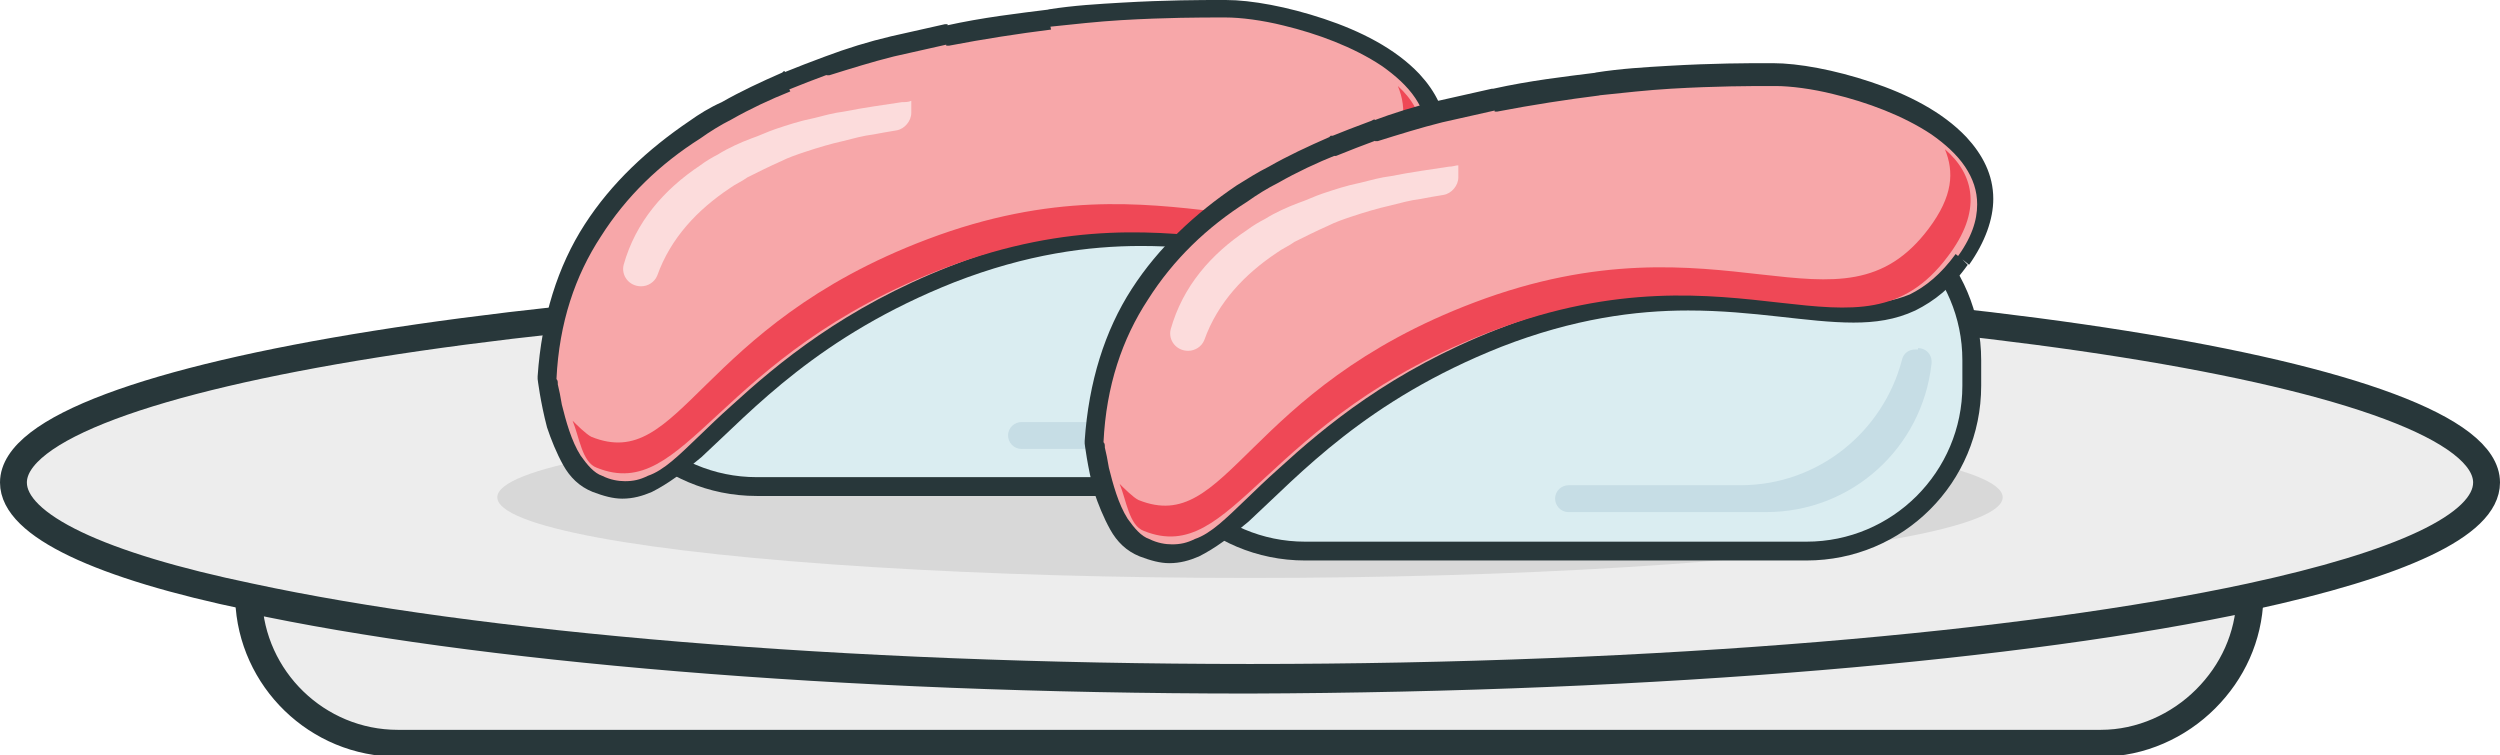 <?xml version="1.0" encoding="utf-8"?>
<!-- Generator: Adobe Illustrator 22.0.1, SVG Export Plug-In . SVG Version: 6.00 Build 0)  -->
<svg version="1.1" id="Layer_1" xmlns="http://www.w3.org/2000/svg" xmlns:xlink="http://www.w3.org/1999/xlink" x="0px" y="0px"
	 viewBox="0 0 186 56.2" style="enable-background:new 0 0 186 56.2;" xml:space="preserve">
<style type="text/css">
	.st0{fill:#EDEDED;stroke:#28373A;stroke-width:2;stroke-miterlimit:10;}
	.st1{fill:#D8D8D8;}
	.st2{fill:#DAEDF1;}
	.st3{fill:#28373A;}
	.st4{fill:#C6DDE5;}
	.st5{fill:#F7A7A9;}
	.st6{fill:#FCDCDC;}
	.st7{fill:#EF4856;}
</style>
<g id="plate_9_">
	<path class="st0" d="M185,35.9c0,3.2-6.5,6.1-17.6,8.5c-16.7,3.6-43.8,6-74.4,6c-30.6,0-57.7-2.4-74.4-6C7.5,42.1,1,39.1,1,35.9
		c0-8,41.2-14.6,92-14.6S185,27.9,185,35.9z"/>
	<path class="st0" d="M167.4,44.5c-0.1,2.9-1.3,5.5-3.3,7.5c-2,2-4.8,3.3-7.8,3.3H29.6c-6,0-10.9-4.8-11.1-10.7
		c16.7,3.6,43.8,6,74.4,6C123.6,50.5,150.7,48.1,167.4,44.5z"/>
	<ellipse class="st1" cx="93" cy="37" rx="56" ry="6"/>
</g>
<g>
	<path class="st2" d="M93.6,36.2H56.3c-6.8,0-12.3-5.6-12.3-12.3v-1.9c0-6.8,5.6-12.3,12.3-12.3h37.3c6.8,0,12.3,5.6,12.3,12.3v1.9
		C105.9,30.7,100.4,36.2,93.6,36.2z"/>
	<path class="st3" d="M93.6,36.2v-0.7H56.3c-3.2,0-6.1-1.3-8.2-3.4c-2.1-2.1-3.4-5-3.4-8.2v-1.9c0-3.2,1.3-6.1,3.4-8.2
		c2.1-2.1,5-3.4,8.2-3.4h37.3c3.2,0,6.1,1.3,8.2,3.4c2.1,2.1,3.4,5,3.4,8.2v1.9c0,3.2-1.3,6.1-3.4,8.2c-2.1,2.1-5,3.4-8.2,3.4V36.2
		v0.7c7.2,0,13-5.8,13-13v-1.9c0-7.2-5.8-13-13-13H56.3c-7.2,0-13,5.8-13,13v1.9c0,7.2,5.8,13,13,13h37.3V36.2z"/>
	<path class="st4" d="M102,21.2c0.6,0,1.1,0.5,1,1.2c-0.7,6.2-5.9,11-12.3,11H76c-0.6,0-1-0.5-1-1c0-0.6,0.5-1,1-1h12.8
		c5.8,0,10.6-4,12-9.3c0.1-0.5,0.5-0.8,1-0.8H102z"/>
	<path class="st5" d="M105.3,14.6c-6.7,9.3-15.6-1.5-34.4,5.8C53.4,27.1,51.2,38.8,44.4,36c-3-1.3-3.7-7.9-3.7-7.9
		c0.5-8.6,4.9-14.4,11-18.5c0.7-0.5,1.5-1,2.3-1.4c1.4-0.8,2.9-1.5,4.4-2.2h0c1-0.4,2-0.8,3.1-1.2h0c1.6-0.6,3.3-1,4.9-1.4
		c1.3-0.3,2.7-0.6,4-0.9h0C73.1,2,75.6,1.6,78,1.3h0C80,1.1,81.8,1,83.5,0.9c3.7-0.2,6.6-0.2,7.8-0.2C97,0.7,111.9,5.3,105.3,14.6z"
		/>
	<path class="st3" d="M105.3,14.6l-0.5-0.4c-1.1,1.5-2.2,2.4-3.4,3c-1.2,0.5-2.5,0.7-4,0.7c-3.2,0-7.2-0.9-12.3-0.9
		c-4.1,0-8.8,0.6-14.4,2.8c-7.9,3.1-12.8,7.2-16.3,10.4c-1.8,1.6-3.2,3.1-4.4,4.1c-0.6,0.5-1.2,0.9-1.8,1.1
		c-0.6,0.3-1.1,0.4-1.7,0.4c-0.5,0-1.1-0.1-1.7-0.4l0,0c-0.6-0.2-1.1-0.8-1.6-1.5c-0.7-1.1-1.1-2.6-1.4-3.8
		c-0.1-0.6-0.2-1.1-0.3-1.5c0-0.2,0-0.3-0.1-0.4l0-0.1l0,0l-0.7,0.1l0.7,0c0.2-4.2,1.4-7.7,3.3-10.6c1.9-3,4.4-5.4,7.4-7.3l0,0l0,0
		c0.7-0.5,1.5-1,2.3-1.4l0,0c1.4-0.8,2.9-1.5,4.4-2.1L58.4,6v0.7h0h0.1l0.1,0c1-0.4,2-0.8,3.1-1.2l-0.2-0.6v0.7h0h0.1l0.1,0
		c1.6-0.5,3.2-1,4.8-1.4l0,0l0,0c1.3-0.3,2.7-0.6,4-0.9l-0.1-0.6v0.7h0h0.1l0.1,0c2.6-0.5,5.2-0.9,7.6-1.2L78,1.3V2h0h0l0,0
		c1.9-0.2,3.7-0.4,5.4-0.5l0,0c3.4-0.2,6-0.2,7.4-0.2c0.1,0,0.3,0,0.4,0c1.1,0,2.7,0.2,4.3,0.6c2.5,0.6,5.2,1.6,7.3,3
		c1,0.7,1.9,1.5,2.5,2.4c0.6,0.9,0.9,1.8,0.9,2.8c0,1.2-0.4,2.5-1.6,4.1l0,0L105.3,14.6l0.5,0.4c1.2-1.7,1.8-3.4,1.8-4.9
		c0-1.8-0.8-3.3-2-4.6c-1.8-1.9-4.4-3.2-7.1-4.1C95.8,0.5,93.1,0,91.2,0c-0.1,0-0.2,0-0.4,0c-1.4,0-4,0-7.4,0.2l0,0
		c-1.7,0.1-3.5,0.2-5.4,0.5l0.1,0.7V0.7h0h0l0,0c-2.4,0.3-5,0.6-7.7,1.2l0.1,0.6V1.8h0h-0.1l-0.1,0c-1.3,0.3-2.7,0.6-4,0.9l0,0
		c-1.7,0.4-3.3,0.9-4.9,1.5l0.2,0.6V4.2h0h-0.1l-0.1,0c-1.1,0.4-2.1,0.8-3.1,1.2L58.4,6V5.3h0h-0.1l-0.1,0.1
		c-1.6,0.7-3.1,1.4-4.5,2.2l0,0C52.8,8,52,8.5,51.3,9l0,0c-3.1,2.1-5.8,4.6-7.8,7.7c-2,3.1-3.2,6.9-3.5,11.3l0,0.1l0,0.1
		c0,0,0.2,1.7,0.7,3.6c0.3,0.9,0.7,1.9,1.2,2.8c0.5,0.9,1.2,1.6,2.2,2l0.1,0l-0.1,0c0.8,0.3,1.5,0.5,2.2,0.5c0.8,0,1.5-0.2,2.2-0.5
		c1.2-0.6,2.4-1.5,3.7-2.6c3.8-3.5,8.7-9,18.8-13c5.4-2.1,10-2.7,13.9-2.7c4.9,0,8.9,0.9,12.3,0.9c1.6,0,3.1-0.2,4.6-0.9
		c1.4-0.7,2.7-1.7,3.9-3.4l0.1-0.1l-0.1,0.1L105.3,14.6z"/>
	<path class="st6" d="M67.8,7.5v0.9c0,0.6-0.5,1.2-1.1,1.3c-0.6,0.1-1.2,0.2-1.7,0.3h0c-0.8,0.1-1.5,0.3-2.3,0.5
		c-0.9,0.2-1.9,0.5-2.8,0.8h0c-0.6,0.2-1.2,0.4-1.8,0.7h0c-0.9,0.4-1.7,0.8-2.5,1.2c-0.4,0.3-0.9,0.5-1.3,0.8
		c-2.4,1.6-4.4,3.7-5.4,6.5c-0.2,0.5-0.7,0.8-1.2,0.8c-0.9,0-1.5-0.8-1.3-1.6c0.9-3.2,3-5.6,5.7-7.4c0.4-0.3,0.9-0.6,1.3-0.8
		c0.8-0.5,1.7-0.9,2.5-1.2h0c0.6-0.2,1.2-0.5,1.8-0.7h0c0.9-0.3,1.8-0.6,2.8-0.8c0.8-0.2,1.5-0.4,2.3-0.5h0c1.5-0.3,3-0.5,4.3-0.7h0
		C67.3,7.6,67.6,7.6,67.8,7.5z"/>
	<path class="st7" d="M104.2,14.4c-6.6,8.8-15.3-1.5-33.8,5.5c-17.2,6.5-19.3,17.6-26,14.9c-1.1-0.4-1.3-2.3-1.8-3.5
		c0.3,0.3,1,1,1.4,1.2c6.7,2.7,7.8-8.2,25-14.7c18.5-7,27.2,3.3,33.8-5.5c1.8-2.4,1.9-4.2,1.2-5.9C106.1,8.3,106.7,11,104.2,14.4z"
		/>
</g>
<g>
	<path class="st2" d="M134.4,41H97.1c-6.8,0-12.3-5.6-12.3-12.3v-1.9c0-6.8,5.6-12.3,12.3-12.3h37.3c6.8,0,12.3,5.6,12.3,12.3v1.9
		C146.7,35.4,141.1,41,134.4,41z"/>
	<path class="st3" d="M134.4,41v-0.7H97.1c-3.2,0-6.1-1.3-8.2-3.4c-2.1-2.1-3.4-5-3.4-8.2v-1.9c0-3.2,1.3-6.1,3.4-8.2
		c2.1-2.1,5-3.4,8.2-3.4h37.3c3.2,0,6.1,1.3,8.2,3.4c2.1,2.1,3.4,5,3.4,8.2v1.9c0,3.2-1.3,6.1-3.4,8.2c-2.1,2.1-5,3.4-8.2,3.4V41
		v0.7c7.2,0,13-5.8,13-13v-1.9c0-7.2-5.8-13-13-13H97.1c-7.2,0-13,5.8-13,13v1.9c0,7.2,5.8,13,13,13h37.3V41z"/>
	<path class="st4" d="M142.7,25.9c0.6,0,1.1,0.5,1,1.2c-0.7,6.2-5.9,11-12.3,11h-14.7c-0.6,0-1-0.5-1-1c0-0.6,0.5-1,1-1h12.8
		c5.8,0,10.6-4,12-9.3c0.1-0.5,0.5-0.8,1-0.8H142.7z"/>
	<path class="st5" d="M146,19.3c-6.7,9.3-15.6-1.5-34.4,5.8c-17.5,6.8-19.7,18.4-26.5,15.6c-3-1.3-3.7-7.9-3.7-7.9
		c0.5-8.6,4.9-14.4,11-18.5c0.7-0.5,1.5-1,2.3-1.4c1.4-0.8,2.9-1.5,4.4-2.2h0c1-0.4,2-0.8,3.1-1.2h0c1.6-0.6,3.3-1,4.9-1.4
		c1.3-0.3,2.7-0.6,4-0.9h0c2.7-0.5,5.2-0.9,7.6-1.2h0c1.9-0.2,3.8-0.4,5.4-0.5c3.7-0.2,6.6-0.2,7.8-0.2
		C137.8,5.4,152.7,10.1,146,19.3z"/>
	<path class="st3" d="M146,19.3l-0.5-0.4c-1.1,1.5-2.2,2.4-3.4,3c-1.2,0.5-2.5,0.7-4,0.7c-3.2,0-7.2-0.9-12.3-0.9
		c-4.1,0-8.8,0.6-14.4,2.8c-7.9,3.1-12.8,7.2-16.3,10.4c-1.8,1.6-3.2,3.1-4.4,4.1c-0.6,0.5-1.2,0.9-1.8,1.1
		c-0.6,0.3-1.1,0.4-1.7,0.4c-0.5,0-1.1-0.1-1.7-0.4l0,0c-0.6-0.2-1.1-0.8-1.6-1.5c-0.7-1.1-1.1-2.6-1.4-3.8
		c-0.1-0.6-0.2-1.1-0.3-1.5c0-0.2,0-0.3-0.1-0.4l0-0.1l0,0l-0.7,0.1l0.7,0c0.2-4.2,1.4-7.7,3.3-10.6c1.9-3,4.4-5.4,7.4-7.3l0,0l0,0
		c0.7-0.5,1.5-1,2.3-1.4l0,0c1.4-0.8,2.9-1.5,4.4-2.1l-0.3-0.6v0.7h0h0.1l0.1,0c1-0.4,2-0.8,3.1-1.2l-0.2-0.6v0.7h0h0.1l0.1,0
		c1.6-0.5,3.2-1,4.8-1.4l0,0l0,0c1.3-0.3,2.7-0.6,4-0.9l-0.1-0.6v0.7h0h0.1l0.1,0c2.6-0.5,5.2-0.9,7.6-1.2l-0.1-0.7v0.7h0h0l0,0
		c1.9-0.2,3.7-0.4,5.4-0.5l0,0c3.4-0.2,6-0.2,7.4-0.2c0.1,0,0.3,0,0.4,0c1.1,0,2.7,0.2,4.3,0.6c2.5,0.6,5.2,1.6,7.3,3
		c1,0.7,1.9,1.5,2.5,2.4c0.6,0.9,0.9,1.8,0.9,2.8c0,1.2-0.4,2.5-1.6,4.1l0,0L146,19.3l0.5,0.4c1.2-1.7,1.8-3.4,1.8-4.9
		c0-1.8-0.8-3.3-2-4.6c-1.8-1.9-4.4-3.2-7.1-4.1c-2.7-0.9-5.4-1.4-7.3-1.4c-0.1,0-0.2,0-0.4,0c-1.4,0-4,0-7.4,0.2l0,0
		c-1.7,0.1-3.5,0.2-5.4,0.5l0.1,0.7V5.4h0h0l0,0c-2.4,0.3-5,0.6-7.7,1.2l0.1,0.6V6.6h0h-0.1l-0.1,0c-1.3,0.3-2.7,0.6-4,0.9l0,0
		c-1.7,0.4-3.3,0.9-4.9,1.5l0.2,0.6V8.9h0h-0.1L102,9c-1.1,0.4-2.1,0.8-3.1,1.2l0.3,0.6v-0.7h0H99l-0.1,0.1
		c-1.6,0.7-3.1,1.4-4.5,2.2l0,0c-0.8,0.4-1.6,0.9-2.4,1.4l0,0c-3.1,2.1-5.8,4.6-7.8,7.7c-2,3.1-3.2,6.9-3.5,11.3l0,0.1l0,0.1
		c0,0,0.2,1.7,0.7,3.6c0.3,0.9,0.7,1.9,1.2,2.8c0.5,0.9,1.2,1.6,2.2,2l0.1,0l-0.1,0c0.8,0.3,1.5,0.5,2.2,0.5c0.8,0,1.5-0.2,2.2-0.5
		c1.2-0.6,2.4-1.5,3.7-2.6c3.8-3.5,8.7-9,18.8-13c5.4-2.1,10-2.7,13.9-2.7c4.9,0,8.9,0.9,12.3,0.9c1.6,0,3.1-0.2,4.6-0.9
		c1.4-0.7,2.7-1.7,3.9-3.4l0.1-0.1l-0.1,0.1L146,19.3z"/>
	<path class="st6" d="M108.5,12.3v0.9c0,0.6-0.5,1.2-1.1,1.3c-0.6,0.1-1.2,0.2-1.7,0.3h0c-0.8,0.1-1.5,0.3-2.3,0.5
		c-0.9,0.2-1.9,0.5-2.8,0.8h0c-0.6,0.2-1.2,0.4-1.8,0.7h0c-0.9,0.4-1.7,0.8-2.5,1.2c-0.4,0.3-0.9,0.5-1.3,0.8
		c-2.4,1.6-4.4,3.7-5.4,6.5c-0.2,0.5-0.7,0.8-1.2,0.8c-0.9,0-1.5-0.8-1.3-1.6c0.9-3.2,3-5.6,5.7-7.4c0.4-0.3,0.9-0.6,1.3-0.8
		c0.8-0.5,1.7-0.9,2.5-1.2h0c0.6-0.2,1.2-0.5,1.8-0.7h0c0.9-0.3,1.8-0.6,2.8-0.8c0.8-0.2,1.5-0.4,2.3-0.5h0c1.5-0.3,3-0.5,4.3-0.7h0
		C108.1,12.4,108.3,12.3,108.5,12.3z"/>
	<path class="st7" d="M144.9,19.1c-6.6,8.8-15.3-1.5-33.8,5.5c-17.2,6.5-19.3,17.6-26,14.9c-1.1-0.4-1.3-2.3-1.8-3.5
		c0.3,0.3,1,1,1.4,1.2c6.7,2.7,7.8-8.2,25-14.7c18.5-7,27.2,3.3,33.8-5.5c1.8-2.4,1.9-4.2,1.2-5.9C146.9,13,147.5,15.7,144.9,19.1z"
		/>
</g>
</svg>
